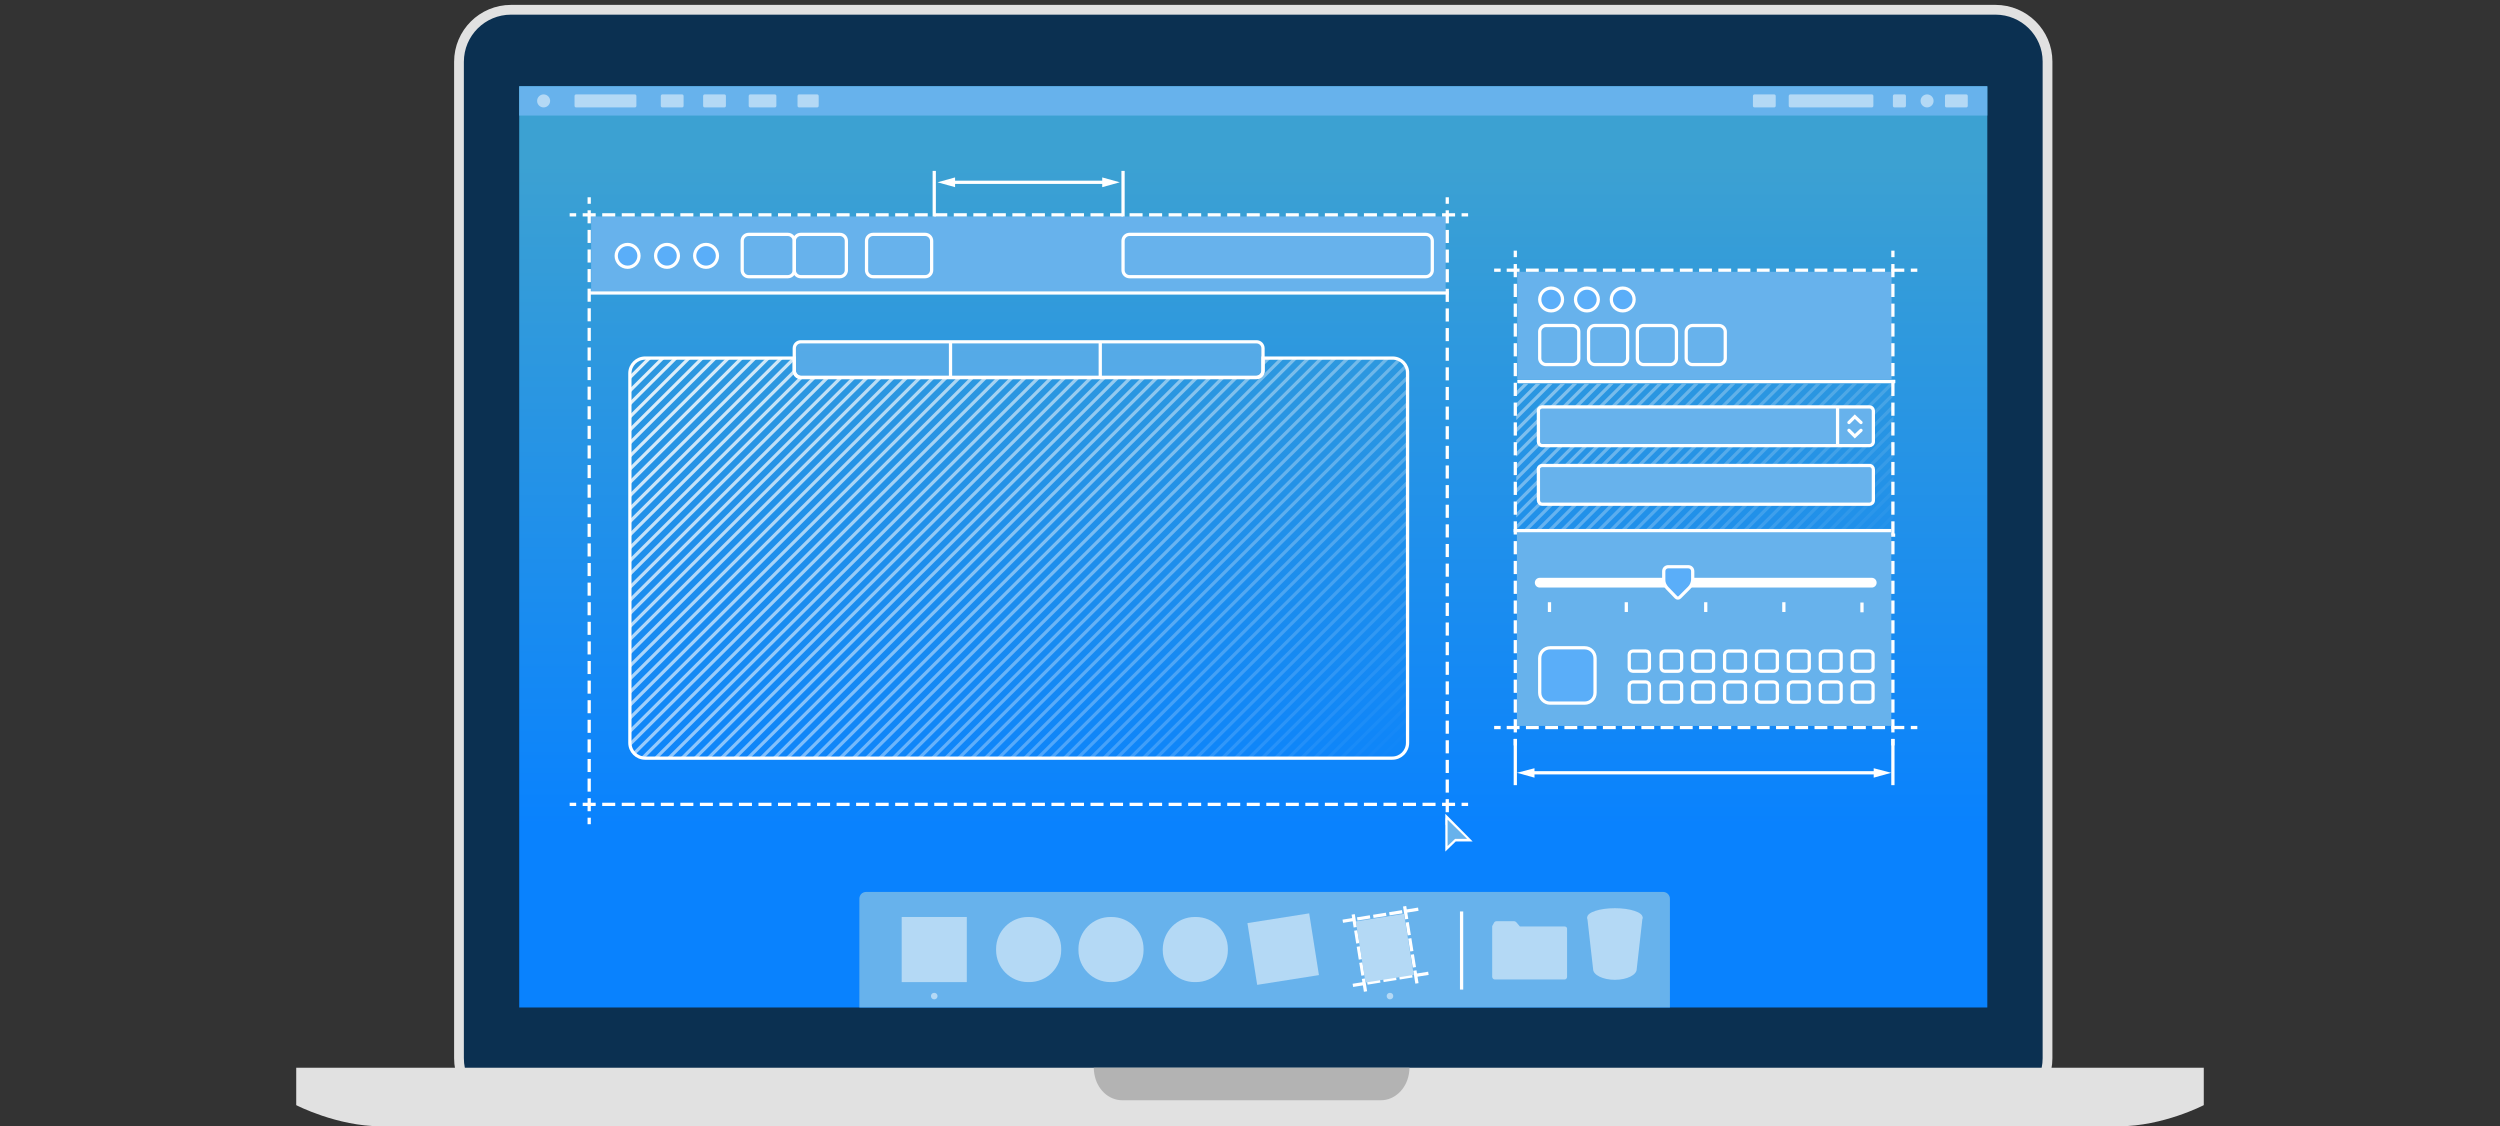 <?xml version="1.0" encoding="utf-8"?>
<!-- Generator: Adobe Illustrator 23.0.4, SVG Export Plug-In . SVG Version: 6.00 Build 0)  -->
<svg version="1.1" id="Layer_1" xmlns="http://www.w3.org/2000/svg" xmlns:xlink="http://www.w3.org/1999/xlink" x="0px" y="0px"
	 viewBox="0 0 768 346" style="enable-background:new 0 0 768 346;" xml:space="preserve">
<rect x="0" y="0" width="768" height="346" fill="#333333" stroke="none"/>
<style type="text/css">
	.st0{fill:#0B3051;stroke:#E1E1E1;stroke-width:3;stroke-miterlimit:10;}
	.st1{fill:#89AED1;stroke:#0B3051;stroke-miterlimit:10;}
	.st2{fill:url(#SVGID_1_);stroke:#0B3051;stroke-miterlimit:10;}
	.st3{fill:#E1E1E1;}
	.st4{fill:#B3B3B3;}
	.st5{fill:none;stroke:#FFFFFF;stroke-miterlimit:10;}
	.st6{fill:none;stroke:#FFFFFF;stroke-miterlimit:10;stroke-dasharray:3.94,1.97;}
	.st7{fill:#B1CAE1;stroke:#FFFFFF;stroke-miterlimit:10;}
	.st8{fill:none;stroke:#FFFFFF;stroke-width:3;stroke-linecap:round;}
	.st9{fill:none;stroke:#FFFFFF;}
	.st10{clip-path:url(#SVGID_3_);}
	.st11{opacity:0.99;fill:none;stroke:#FFFFFF;stroke-miterlimit:10;enable-background:new    ;}
	.st12{opacity:0.98;fill:none;stroke:#FFFFFF;stroke-miterlimit:10;enable-background:new    ;}
	.st13{opacity:0.97;fill:none;stroke:#FFFFFF;stroke-miterlimit:10;enable-background:new    ;}
	.st14{opacity:0.96;fill:none;stroke:#FFFFFF;stroke-miterlimit:10;enable-background:new    ;}
	.st15{opacity:0.95;fill:none;stroke:#FFFFFF;stroke-miterlimit:10;enable-background:new    ;}
	.st16{opacity:0.94;fill:none;stroke:#FFFFFF;stroke-miterlimit:10;enable-background:new    ;}
	.st17{opacity:0.93;fill:none;stroke:#FFFFFF;stroke-miterlimit:10;enable-background:new    ;}
	.st18{opacity:0.92;fill:none;stroke:#FFFFFF;stroke-miterlimit:10;enable-background:new    ;}
	.st19{opacity:0.91;fill:none;stroke:#FFFFFF;stroke-miterlimit:10;enable-background:new    ;}
	.st20{opacity:0.9;fill:none;stroke:#FFFFFF;stroke-miterlimit:10;enable-background:new    ;}
	.st21{opacity:0.89;fill:none;stroke:#FFFFFF;stroke-miterlimit:10;enable-background:new    ;}
	.st22{opacity:0.88;fill:none;stroke:#FFFFFF;stroke-miterlimit:10;enable-background:new    ;}
	.st23{opacity:0.87;fill:none;stroke:#FFFFFF;stroke-miterlimit:10;enable-background:new    ;}
	.st24{opacity:0.86;fill:none;stroke:#FFFFFF;stroke-miterlimit:10;enable-background:new    ;}
	.st25{opacity:0.85;fill:none;stroke:#FFFFFF;stroke-miterlimit:10;enable-background:new    ;}
	.st26{opacity:0.84;fill:none;stroke:#FFFFFF;stroke-miterlimit:10;enable-background:new    ;}
	.st27{opacity:0.83;fill:none;stroke:#FFFFFF;stroke-miterlimit:10;enable-background:new    ;}
	.st28{opacity:0.82;fill:none;stroke:#FFFFFF;stroke-miterlimit:10;enable-background:new    ;}
	.st29{opacity:0.81;fill:none;stroke:#FFFFFF;stroke-miterlimit:10;enable-background:new    ;}
	.st30{opacity:0.8;fill:none;stroke:#FFFFFF;stroke-miterlimit:10;enable-background:new    ;}
	.st31{opacity:0.79;fill:none;stroke:#FFFFFF;stroke-miterlimit:10;enable-background:new    ;}
	.st32{opacity:0.78;fill:none;stroke:#FFFFFF;stroke-miterlimit:10;enable-background:new    ;}
	.st33{opacity:0.77;fill:none;stroke:#FFFFFF;stroke-miterlimit:10;enable-background:new    ;}
	.st34{opacity:0.76;fill:none;stroke:#FFFFFF;stroke-miterlimit:10;enable-background:new    ;}
	.st35{opacity:0.75;fill:none;stroke:#FFFFFF;stroke-miterlimit:10;enable-background:new    ;}
	.st36{opacity:0.74;fill:none;stroke:#FFFFFF;stroke-miterlimit:10;enable-background:new    ;}
	.st37{opacity:0.73;fill:none;stroke:#FFFFFF;stroke-miterlimit:10;enable-background:new    ;}
	.st38{opacity:0.72;fill:none;stroke:#FFFFFF;stroke-miterlimit:10;enable-background:new    ;}
	.st39{opacity:0.71;fill:none;stroke:#FFFFFF;stroke-miterlimit:10;enable-background:new    ;}
	.st40{opacity:0.7;fill:none;stroke:#FFFFFF;stroke-miterlimit:10;enable-background:new    ;}
	.st41{opacity:0.69;fill:none;stroke:#FFFFFF;stroke-miterlimit:10;enable-background:new    ;}
	.st42{opacity:0.68;fill:none;stroke:#FFFFFF;stroke-miterlimit:10;enable-background:new    ;}
	.st43{opacity:0.67;fill:none;stroke:#FFFFFF;stroke-miterlimit:10;enable-background:new    ;}
	.st44{opacity:0.66;fill:none;stroke:#FFFFFF;stroke-miterlimit:10;enable-background:new    ;}
	.st45{opacity:0.65;fill:none;stroke:#FFFFFF;stroke-miterlimit:10;enable-background:new    ;}
	.st46{opacity:0.64;fill:none;stroke:#FFFFFF;stroke-miterlimit:10;enable-background:new    ;}
	.st47{opacity:0.63;fill:none;stroke:#FFFFFF;stroke-miterlimit:10;enable-background:new    ;}
	.st48{opacity:0.62;fill:none;stroke:#FFFFFF;stroke-miterlimit:10;enable-background:new    ;}
	.st49{opacity:0.61;fill:none;stroke:#FFFFFF;stroke-miterlimit:10;enable-background:new    ;}
	.st50{opacity:0.6;fill:none;stroke:#FFFFFF;stroke-miterlimit:10;enable-background:new    ;}
	.st51{opacity:0.59;fill:none;stroke:#FFFFFF;stroke-miterlimit:10;enable-background:new    ;}
	.st52{opacity:0.58;fill:none;stroke:#FFFFFF;stroke-miterlimit:10;enable-background:new    ;}
	.st53{opacity:0.57;fill:none;stroke:#FFFFFF;stroke-miterlimit:10;enable-background:new    ;}
	.st54{opacity:0.56;fill:none;stroke:#FFFFFF;stroke-miterlimit:10;enable-background:new    ;}
	.st55{opacity:0.55;fill:none;stroke:#FFFFFF;stroke-miterlimit:10;enable-background:new    ;}
	.st56{opacity:0.54;fill:none;stroke:#FFFFFF;stroke-miterlimit:10;enable-background:new    ;}
	.st57{opacity:0.53;fill:none;stroke:#FFFFFF;stroke-miterlimit:10;enable-background:new    ;}
	.st58{opacity:0.52;fill:none;stroke:#FFFFFF;stroke-miterlimit:10;enable-background:new    ;}
	.st59{opacity:0.51;fill:none;stroke:#FFFFFF;stroke-miterlimit:10;enable-background:new    ;}
	.st60{opacity:0.5;fill:none;stroke:#FFFFFF;stroke-miterlimit:10;enable-background:new    ;}
	.st61{opacity:0.49;fill:none;stroke:#FFFFFF;stroke-miterlimit:10;enable-background:new    ;}
	.st62{opacity:0.48;fill:none;stroke:#FFFFFF;stroke-miterlimit:10;enable-background:new    ;}
	.st63{opacity:0.47;fill:none;stroke:#FFFFFF;stroke-miterlimit:10;enable-background:new    ;}
	.st64{opacity:0.46;fill:none;stroke:#FFFFFF;stroke-miterlimit:10;enable-background:new    ;}
	.st65{opacity:0.45;fill:none;stroke:#FFFFFF;stroke-miterlimit:10;enable-background:new    ;}
	.st66{opacity:0.44;fill:none;stroke:#FFFFFF;stroke-miterlimit:10;enable-background:new    ;}
	.st67{opacity:0.43;fill:none;stroke:#FFFFFF;stroke-miterlimit:10;enable-background:new    ;}
	.st68{opacity:0.42;fill:none;stroke:#FFFFFF;stroke-miterlimit:10;enable-background:new    ;}
	.st69{opacity:0.41;fill:none;stroke:#FFFFFF;stroke-miterlimit:10;enable-background:new    ;}
	.st70{opacity:0.4;fill:none;stroke:#FFFFFF;stroke-miterlimit:10;enable-background:new    ;}
	.st71{opacity:0.39;fill:none;stroke:#FFFFFF;stroke-miterlimit:10;enable-background:new    ;}
	.st72{opacity:0.38;fill:none;stroke:#FFFFFF;stroke-miterlimit:10;enable-background:new    ;}
	.st73{opacity:0.37;fill:none;stroke:#FFFFFF;stroke-miterlimit:10;enable-background:new    ;}
	.st74{opacity:0.36;fill:none;stroke:#FFFFFF;stroke-miterlimit:10;enable-background:new    ;}
	.st75{opacity:0.35;fill:none;stroke:#FFFFFF;stroke-miterlimit:10;enable-background:new    ;}
	.st76{opacity:0.34;fill:none;stroke:#FFFFFF;stroke-miterlimit:10;enable-background:new    ;}
	.st77{opacity:0.33;fill:none;stroke:#FFFFFF;stroke-miterlimit:10;enable-background:new    ;}
	.st78{opacity:0.32;fill:none;stroke:#FFFFFF;stroke-miterlimit:10;enable-background:new    ;}
	.st79{opacity:0.31;fill:none;stroke:#FFFFFF;stroke-miterlimit:10;enable-background:new    ;}
	.st80{opacity:0.3;fill:none;stroke:#FFFFFF;stroke-miterlimit:10;enable-background:new    ;}
	.st81{opacity:0.29;fill:none;stroke:#FFFFFF;stroke-miterlimit:10;enable-background:new    ;}
	.st82{opacity:0.28;fill:none;stroke:#FFFFFF;stroke-miterlimit:10;enable-background:new    ;}
	.st83{opacity:0.27;fill:none;stroke:#FFFFFF;stroke-miterlimit:10;enable-background:new    ;}
	.st84{opacity:0.26;fill:none;stroke:#FFFFFF;stroke-miterlimit:10;enable-background:new    ;}
	.st85{opacity:0.25;fill:none;stroke:#FFFFFF;stroke-miterlimit:10;enable-background:new    ;}
	.st86{opacity:0.24;fill:none;stroke:#FFFFFF;stroke-miterlimit:10;enable-background:new    ;}
	.st87{opacity:0.23;fill:none;stroke:#FFFFFF;stroke-miterlimit:10;enable-background:new    ;}
	.st88{opacity:0.22;fill:none;stroke:#FFFFFF;stroke-miterlimit:10;enable-background:new    ;}
	.st89{opacity:0.21;fill:none;stroke:#FFFFFF;stroke-miterlimit:10;enable-background:new    ;}
	.st90{opacity:0.2;fill:none;stroke:#FFFFFF;stroke-miterlimit:10;enable-background:new    ;}
	.st91{opacity:0.19;fill:none;stroke:#FFFFFF;stroke-miterlimit:10;enable-background:new    ;}
	.st92{opacity:0.18;fill:none;stroke:#FFFFFF;stroke-miterlimit:10;enable-background:new    ;}
	.st93{opacity:0.17;fill:none;stroke:#FFFFFF;stroke-miterlimit:10;enable-background:new    ;}
	.st94{opacity:0.16;fill:none;stroke:#FFFFFF;stroke-miterlimit:10;enable-background:new    ;}
	.st95{opacity:0.15;fill:none;stroke:#FFFFFF;stroke-miterlimit:10;enable-background:new    ;}
	.st96{opacity:0.14;fill:none;stroke:#FFFFFF;stroke-miterlimit:10;enable-background:new    ;}
	.st97{opacity:0.13;fill:none;stroke:#FFFFFF;stroke-miterlimit:10;enable-background:new    ;}
	.st98{opacity:0.12;fill:none;stroke:#FFFFFF;stroke-miterlimit:10;enable-background:new    ;}
	.st99{opacity:0.11;fill:none;stroke:#FFFFFF;stroke-miterlimit:10;enable-background:new    ;}
	.st100{opacity:0.1;fill:none;stroke:#FFFFFF;stroke-miterlimit:10;enable-background:new    ;}
	.st101{opacity:9.000000e-02;fill:none;stroke:#FFFFFF;stroke-miterlimit:10;enable-background:new    ;}
	.st102{opacity:8.000000e-02;fill:none;stroke:#FFFFFF;stroke-miterlimit:10;enable-background:new    ;}
	.st103{opacity:7.000000e-02;fill:none;stroke:#FFFFFF;stroke-miterlimit:10;enable-background:new    ;}
	.st104{opacity:6.000000e-02;fill:none;stroke:#FFFFFF;stroke-miterlimit:10;enable-background:new    ;}
	.st105{opacity:5.000000e-02;fill:none;stroke:#FFFFFF;stroke-miterlimit:10;enable-background:new    ;}
	.st106{opacity:4.000000e-02;fill:none;stroke:#FFFFFF;stroke-miterlimit:10;enable-background:new    ;}
	.st107{opacity:3.000000e-02;fill:none;stroke:#FFFFFF;stroke-miterlimit:10;enable-background:new    ;}
	.st108{opacity:2.000000e-02;fill:none;stroke:#FFFFFF;stroke-miterlimit:10;enable-background:new    ;}
	.st109{opacity:1.000000e-02;fill:none;stroke:#FFFFFF;stroke-miterlimit:10;enable-background:new    ;}
	.st110{fill:none;stroke:#FFFFFF;stroke-miterlimit:10;stroke-opacity:0;}
	.st111{fill:#67B2EC;}
	.st112{fill:#5AAEF9;stroke:#FFFFFF;stroke-miterlimit:10;}
	.st113{fill:#FFFFFF;}
	.st114{fill:none;stroke:#FFFFFF;stroke-miterlimit:10;stroke-dasharray:4.05,2.03;}
	.st115{fill:#67B2EC;stroke:#FFFFFF;stroke-miterlimit:10;}
	.st116{fill:none;stroke:#FFFFFF;stroke-linecap:round;stroke-miterlimit:10;}
	.st117{opacity:0.7;fill:#67B2EC;enable-background:new    ;}
	.st118{clip-path:url(#SVGID_5_);}
	.st119{fill:none;stroke:#FFFFFF;stroke-miterlimit:10;stroke-dasharray:4.01,2.01;}
	.st120{fill:none;stroke:#FFFFFF;stroke-miterlimit:10;stroke-dasharray:4.02,2.01;}
	.st121{fill:none;stroke:#FFFFFF;stroke-miterlimit:10;stroke-dasharray:4,2;}
	.st122{fill:#B4D9F5;}
	.st123{fill:none;stroke:#FFFFFF;stroke-miterlimit:10;stroke-dasharray:4,1;}
</style>
<title>macOSHIG_Hero_Final</title>
<g id="MBP-clamShell">
	<path class="st0" d="M157,3h456c8.8,0,16,7.1,16,15.9v306.2c0,8.8-7.2,15.9-16,15.9H157c-8.8,0-16-7.1-16-15.9V322v-303
		C141,10.1,148.2,3,157,3"/>
	<polygon class="st1" points="159.4,26.4 159.4,309.4 610.4,309.4 610.4,26.4 	"/>
	
		<linearGradient id="SVGID_1_" gradientUnits="userSpaceOnUse" x1="385" y1="93.93" x2="385" y2="298.16" gradientTransform="matrix(1 0 0 -1 0 348)">
		<stop  offset="0" style="stop-color:#0982FE"/>
		<stop  offset="1" style="stop-color:#3CA1D2"/>
	</linearGradient>
	<polygon class="st2" points="159,26 159,310 611,310 611,26 	"/>
</g>
<g id="MBP-base">
	<path class="st3" d="M650.9,346c13.6,0,26.1-6.5,26.1-6.5V328H91v11.5c0,0,12.5,6.5,26.1,6.5H650.9z"/>
	<path class="st4" d="M433,328c0,0.7-0.1,1.3-0.2,2c-0.8,4.6-4.4,8-8.6,8h-79.4c-4.3,0-7.8-3.4-8.6-8c-0.1-0.7-0.2-1.3-0.2-2"/>
</g>
<g id="spec-2">
	<line class="st5" x1="589" y1="223.5" x2="587" y2="223.5"/>
	<line class="st6" x1="585" y1="223.5" x2="462" y2="223.5"/>
	<line class="st5" x1="461" y1="223.5" x2="459" y2="223.5"/>
	<circle class="st5" cx="476.7" cy="92.1" r="3.6"/>
	<circle class="st5" cx="487.8" cy="92.1" r="3.6"/>
	<circle class="st5" cx="498.9" cy="92.1" r="3.6"/>
	<line class="st5" x1="466.2" y1="117.2" x2="582.2" y2="117.2"/>
	<path class="st7" d="M476.3,201.4h10.5c1.7,0,3.2,1.4,3.2,3.2v10.5c0,1.7-1.4,3.2-3.2,3.2h-10.5c-1.7,0-3.2-1.4-3.2-3.2v-10.5
		C473.1,202.8,474.5,201.4,476.3,201.4z"/>
	<path class="st5" d="M476.4,100.2h8.1c1.3,0,2.3,1,2.3,2.3v8c0,1.3-1,2.3-2.3,2.3h-8.1c-1.3,0-2.3-1-2.3-2.3v-8
		C474.1,101.2,475.2,100.2,476.4,100.2z"/>
	<path class="st5" d="M491.2,100.2h8.1c1.3,0,2.3,1,2.3,2.3v8c0,1.3-1,2.3-2.3,2.3h-8.1c-1.3,0-2.3-1-2.3-2.3v-8
		C488.9,101.2,489.9,100.2,491.2,100.2z"/>
	<path class="st5" d="M506,100.2h8.1c1.3,0,2.3,1,2.3,2.3v8c0,1.3-1,2.3-2.3,2.3H506c-1.3,0-2.3-1-2.3-2.3v-8
		C503.7,101.2,504.7,100.2,506,100.2z"/>
	<path class="st5" d="M520.7,100.2h8.1c1.3,0,2.3,1,2.3,2.3v8c0,1.3-1,2.3-2.3,2.3h-8.1c-1.3,0-2.3-1-2.3-2.3v-8
		C518.4,101.2,519.5,100.2,520.7,100.2z"/>
	<line class="st8" x1="474.8" y1="179.7" x2="576.5" y2="179.7"/>
	<path class="st7" d="M519.3,181.6l-2.9,2.9c-0.3,0.3-0.8,0.3-1.1,0c0,0,0,0,0,0l-2.9-2.9c-0.6-0.7-1-1.5-1-2.4v-2.7
		c0-0.8,0.6-1.4,1.4-1.4h6.1c0.8,0,1.4,0.6,1.4,1.4v2.7C520.3,180,520,180.9,519.3,181.6z"/>
	<line class="st9" x1="478.1" y1="184.8" x2="478.1" y2="187"/>
	<line class="st9" x1="501.6" y1="185" x2="501.6" y2="187.3"/>
	<line class="st9" x1="525.6" y1="185" x2="525.6" y2="187.3"/>
	<line class="st9" x1="549.1" y1="185" x2="549.1" y2="187.3"/>
	<line class="st9" x1="572.6" y1="185" x2="572.6" y2="187.3"/>
	<g>
		<defs>
			<rect id="SVGID_2_" x="465.8" y="117.9" width="115.9" height="47"/>
		</defs>
		<clipPath id="SVGID_3_">
			<use xlink:href="#SVGID_2_"  style="overflow:visible;"/>
		</clipPath>
		<g class="st10">
			<line class="st5" x1="98.4" y1="275" x2="435.5" y2="-62.1"/>
			<line class="st11" x1="101.9" y1="275.3" x2="439" y2="-61.8"/>
			<line class="st12" x1="105.4" y1="275.5" x2="442.5" y2="-61.6"/>
			<line class="st13" x1="108.9" y1="275.8" x2="446" y2="-61.4"/>
			<line class="st14" x1="112.4" y1="276" x2="449.5" y2="-61.1"/>
			<line class="st15" x1="115.9" y1="276.2" x2="453" y2="-60.9"/>
			<line class="st16" x1="119.4" y1="276.5" x2="456.5" y2="-60.7"/>
			<line class="st17" x1="122.9" y1="276.7" x2="460" y2="-60.4"/>
			<line class="st18" x1="126.4" y1="276.9" x2="463.5" y2="-60.2"/>
			<line class="st19" x1="129.9" y1="277.2" x2="467.1" y2="-60"/>
			<line class="st20" x1="133.5" y1="277.4" x2="470.6" y2="-59.7"/>
			<line class="st21" x1="137" y1="277.6" x2="474.1" y2="-59.5"/>
			<line class="st22" x1="140.5" y1="277.9" x2="477.6" y2="-59.2"/>
			<line class="st23" x1="144" y1="278.1" x2="481.1" y2="-59"/>
			<line class="st24" x1="147.5" y1="278.3" x2="484.6" y2="-58.8"/>
			<line class="st25" x1="151" y1="278.6" x2="488.1" y2="-58.5"/>
			<line class="st26" x1="154.5" y1="278.8" x2="491.6" y2="-58.3"/>
			<line class="st27" x1="158" y1="279" x2="495.1" y2="-58.1"/>
			<line class="st28" x1="161.5" y1="279.3" x2="498.6" y2="-57.8"/>
			<line class="st29" x1="165" y1="279.5" x2="502.1" y2="-57.6"/>
			<line class="st30" x1="168.5" y1="279.7" x2="505.6" y2="-57.4"/>
			<line class="st31" x1="172" y1="280" x2="509.1" y2="-57.2"/>
			<line class="st32" x1="175.6" y1="280.2" x2="512.7" y2="-56.9"/>
			<line class="st33" x1="179.1" y1="280.4" x2="516.2" y2="-56.7"/>
			<line class="st34" x1="182.6" y1="280.7" x2="519.7" y2="-56.5"/>
			<line class="st35" x1="186.1" y1="280.9" x2="523.2" y2="-56.2"/>
			<line class="st36" x1="189.6" y1="281.1" x2="526.7" y2="-56"/>
			<line class="st37" x1="193.1" y1="281.4" x2="530.2" y2="-55.8"/>
			<line class="st38" x1="196.6" y1="281.6" x2="533.7" y2="-55.5"/>
			<line class="st39" x1="200.1" y1="281.8" x2="537.2" y2="-55.3"/>
			<line class="st40" x1="203.6" y1="282.1" x2="540.7" y2="-55"/>
			<line class="st41" x1="207.1" y1="282.3" x2="544.2" y2="-54.8"/>
			<line class="st42" x1="210.6" y1="282.5" x2="547.7" y2="-54.6"/>
			<line class="st43" x1="214.1" y1="282.8" x2="551.2" y2="-54.3"/>
			<line class="st44" x1="217.6" y1="283" x2="554.8" y2="-54.1"/>
			<line class="st45" x1="221.1" y1="283.2" x2="558.3" y2="-53.9"/>
			<line class="st46" x1="224.7" y1="283.5" x2="561.8" y2="-53.6"/>
			<line class="st47" x1="228.2" y1="283.7" x2="565.3" y2="-53.4"/>
			<line class="st48" x1="231.7" y1="283.9" x2="568.8" y2="-53.2"/>
			<line class="st49" x1="235.2" y1="284.2" x2="572.3" y2="-52.9"/>
			<line class="st50" x1="238.7" y1="284.4" x2="575.8" y2="-52.7"/>
			<line class="st51" x1="242.2" y1="284.6" x2="579.3" y2="-52.5"/>
			<line class="st52" x1="245.7" y1="284.9" x2="582.8" y2="-52.2"/>
			<line class="st53" x1="249.2" y1="285.1" x2="586.3" y2="-52"/>
			<line class="st54" x1="252.7" y1="285.3" x2="589.8" y2="-51.8"/>
			<line class="st55" x1="256.2" y1="285.6" x2="593.3" y2="-51.5"/>
			<line class="st56" x1="259.7" y1="285.8" x2="596.8" y2="-51.3"/>
			<line class="st57" x1="263.2" y1="286" x2="600.4" y2="-51.1"/>
			<line class="st58" x1="266.8" y1="286.3" x2="603.9" y2="-50.8"/>
			<line class="st59" x1="270.3" y1="286.5" x2="607.4" y2="-50.6"/>
			<line class="st60" x1="273.8" y1="286.7" x2="610.9" y2="-50.4"/>
			<line class="st60" x1="277.3" y1="287" x2="614.4" y2="-50.1"/>
			<line class="st61" x1="280.8" y1="287.2" x2="617.9" y2="-49.9"/>
			<line class="st62" x1="284.3" y1="287.4" x2="621.4" y2="-49.7"/>
			<line class="st63" x1="287.8" y1="287.7" x2="624.9" y2="-49.4"/>
			<line class="st64" x1="291.3" y1="287.9" x2="628.4" y2="-49.2"/>
			<line class="st65" x1="294.8" y1="288.1" x2="631.9" y2="-49"/>
			<line class="st66" x1="298.3" y1="288.4" x2="635.4" y2="-48.7"/>
			<line class="st67" x1="301.8" y1="288.6" x2="638.9" y2="-48.5"/>
			<line class="st68" x1="305.3" y1="288.8" x2="642.5" y2="-48.3"/>
			<line class="st69" x1="308.9" y1="289.1" x2="646" y2="-48"/>
			<line class="st70" x1="312.4" y1="289.3" x2="649.5" y2="-47.8"/>
			<line class="st71" x1="315.9" y1="289.5" x2="653" y2="-47.6"/>
			<line class="st72" x1="319.4" y1="289.8" x2="656.5" y2="-47.3"/>
			<line class="st73" x1="322.9" y1="290" x2="660" y2="-47.1"/>
			<line class="st74" x1="326.4" y1="290.2" x2="663.5" y2="-46.9"/>
			<line class="st75" x1="329.9" y1="290.5" x2="667" y2="-46.6"/>
			<line class="st76" x1="333.4" y1="290.7" x2="670.5" y2="-46.4"/>
			<line class="st77" x1="336.9" y1="290.9" x2="674" y2="-46.2"/>
			<line class="st78" x1="340.4" y1="291.2" x2="677.5" y2="-45.9"/>
			<line class="st79" x1="343.9" y1="291.4" x2="681" y2="-45.7"/>
			<line class="st80" x1="347.4" y1="291.6" x2="684.5" y2="-45.5"/>
			<line class="st81" x1="350.9" y1="291.9" x2="688" y2="-45.2"/>
			<line class="st82" x1="354.5" y1="292.1" x2="691.6" y2="-45"/>
			<line class="st83" x1="358" y1="292.3" x2="695.1" y2="-44.8"/>
			<line class="st84" x1="361.5" y1="292.6" x2="698.6" y2="-44.5"/>
			<line class="st85" x1="365" y1="292.8" x2="702.1" y2="-44.3"/>
			<line class="st86" x1="368.5" y1="293" x2="705.6" y2="-44.1"/>
			<line class="st87" x1="372" y1="293.3" x2="709.1" y2="-43.8"/>
			<line class="st88" x1="375.5" y1="293.5" x2="712.6" y2="-43.6"/>
			<line class="st89" x1="379" y1="293.8" x2="716.1" y2="-43.4"/>
			<line class="st90" x1="382.5" y1="294" x2="719.6" y2="-43.1"/>
			<line class="st91" x1="386" y1="294.2" x2="723.1" y2="-42.9"/>
			<line class="st92" x1="389.5" y1="294.5" x2="726.6" y2="-42.7"/>
			<line class="st93" x1="393" y1="294.7" x2="730.1" y2="-42.4"/>
			<line class="st94" x1="396.5" y1="294.9" x2="733.7" y2="-42.2"/>
			<line class="st95" x1="400" y1="295.1" x2="737.2" y2="-42"/>
			<line class="st96" x1="403.6" y1="295.4" x2="740.7" y2="-41.7"/>
			<line class="st97" x1="407.1" y1="295.6" x2="744.2" y2="-41.5"/>
			<line class="st98" x1="410.6" y1="295.9" x2="747.7" y2="-41.3"/>
			<line class="st99" x1="414.1" y1="296.1" x2="751.2" y2="-41"/>
			<line class="st100" x1="417.6" y1="296.3" x2="754.7" y2="-40.8"/>
			<line class="st101" x1="421.1" y1="296.5" x2="758.2" y2="-40.6"/>
			<line class="st102" x1="424.6" y1="296.8" x2="761.7" y2="-40.3"/>
			<line class="st103" x1="428.1" y1="297" x2="765.2" y2="-40.1"/>
			<line class="st104" x1="431.6" y1="297.2" x2="768.7" y2="-39.9"/>
			<line class="st105" x1="435.1" y1="297.5" x2="772.2" y2="-39.6"/>
			<line class="st106" x1="438.6" y1="297.7" x2="775.7" y2="-39.4"/>
			<line class="st107" x1="442.1" y1="298" x2="779.2" y2="-39.2"/>
			<line class="st108" x1="445.6" y1="298.2" x2="782.8" y2="-38.9"/>
			<line class="st109" x1="449.2" y1="298.4" x2="786.3" y2="-38.7"/>
			<line class="st110" x1="452.7" y1="298.6" x2="789.8" y2="-38.5"/>
		</g>
	</g>
	<line class="st5" x1="466.2" y1="164.4" x2="582.2" y2="164.4"/>
	<path class="st5" d="M503.2,201.8h4c0.6,0,1.1,0.5,1.1,1.1v4c0,0.6-0.5,1.1-1.1,1.1h-4c-0.6,0-1.1-0.5-1.1-1.1v-4
		C502.1,202.3,502.6,201.8,503.2,201.8z"/>
	<path class="st5" d="M513,201.8h4c0.6,0,1.2,0.5,1.2,1.1v4c0,0.6-0.5,1.1-1.2,1.1h-4c-0.6,0-1.2-0.5-1.2-1.1v-4
		C511.9,202.3,512.4,201.8,513,201.8z"/>
	<path class="st5" d="M522.8,201.8h4c0.6,0,1.2,0.5,1.2,1.1v4c0,0.6-0.5,1.1-1.2,1.1h-4c-0.6,0-1.2-0.5-1.2-1.1v-4
		C521.7,202.3,522.2,201.8,522.8,201.8z"/>
	<path class="st5" d="M532.6,201.8h4c0.6,0,1.2,0.5,1.2,1.1v4c0,0.6-0.5,1.1-1.2,1.1h-4c-0.6,0-1.2-0.5-1.2-1.1v-4
		C531.5,202.3,532,201.8,532.6,201.8z"/>
	<path class="st5" d="M542.4,201.8h4c0.6,0,1.2,0.5,1.2,1.1v4c0,0.6-0.5,1.1-1.2,1.1h-4c-0.6,0-1.2-0.5-1.2-1.1v-4
		C541.3,202.3,541.8,201.8,542.4,201.8z"/>
	<path class="st5" d="M552.2,201.8h4c0.6,0,1.2,0.5,1.2,1.1v4c0,0.6-0.5,1.1-1.2,1.1h-4c-0.6,0-1.2-0.5-1.2-1.1v-4
		C551,202.3,551.6,201.8,552.2,201.8z"/>
	<path class="st5" d="M562,201.8h4c0.6,0,1.2,0.5,1.2,1.1v4c0,0.6-0.5,1.1-1.2,1.1h-4c-0.6,0-1.2-0.5-1.2-1.1v-4
		C560.8,202.3,561.4,201.8,562,201.8z"/>
	<path class="st5" d="M571.8,201.8h4c0.6,0,1.2,0.5,1.2,1.1v4c0,0.6-0.5,1.1-1.2,1.1h-4c-0.6,0-1.2-0.5-1.2-1.1v-4
		C570.6,202.3,571.2,201.8,571.8,201.8z"/>
	<path class="st5" d="M503.2,211.3h4c0.6,0,1.1,0.5,1.1,1.1v4c0,0.6-0.5,1.1-1.1,1.1h-4c-0.6,0-1.1-0.5-1.1-1.1v-4
		C502.1,211.8,502.6,211.3,503.2,211.3z"/>
	<path class="st5" d="M513,211.3h4c0.6,0,1.2,0.5,1.2,1.1v4c0,0.6-0.5,1.1-1.2,1.1h-4c-0.6,0-1.2-0.5-1.2-1.1v-4
		C511.9,211.8,512.4,211.3,513,211.3z"/>
	<path class="st5" d="M522.8,211.3h4c0.6,0,1.2,0.5,1.2,1.1v4c0,0.6-0.5,1.1-1.2,1.1h-4c-0.6,0-1.2-0.5-1.2-1.1v-4
		C521.7,211.8,522.2,211.3,522.8,211.3z"/>
	<path class="st5" d="M532.6,211.3h4c0.6,0,1.2,0.5,1.2,1.1v4c0,0.6-0.5,1.1-1.2,1.1h-4c-0.6,0-1.2-0.5-1.2-1.1v-4
		C531.5,211.8,532,211.3,532.6,211.3z"/>
	<path class="st5" d="M542.4,211.3h4c0.6,0,1.2,0.5,1.2,1.1v4c0,0.6-0.5,1.1-1.2,1.1h-4c-0.6,0-1.2-0.5-1.2-1.1v-4
		C541.3,211.8,541.8,211.3,542.4,211.3z"/>
	<path class="st5" d="M552.2,211.3h4c0.6,0,1.2,0.5,1.2,1.1v4c0,0.6-0.5,1.1-1.2,1.1h-4c-0.6,0-1.2-0.5-1.2-1.1v-4
		C551,211.8,551.6,211.3,552.2,211.3z"/>
	<path class="st5" d="M562,211.3h4c0.6,0,1.2,0.5,1.2,1.1v4c0,0.6-0.5,1.1-1.2,1.1h-4c-0.6,0-1.2-0.5-1.2-1.1v-4
		C560.8,211.8,561.4,211.3,562,211.3z"/>
	<path class="st5" d="M571.8,211.3h4c0.6,0,1.2,0.5,1.2,1.1v4c0,0.6-0.5,1.1-1.2,1.1h-4c-0.6,0-1.2-0.5-1.2-1.1v-4
		C570.6,211.8,571.2,211.3,571.8,211.3z"/>
	<rect x="466.1" y="83.5" class="st111" width="115" height="33"/>
	<rect x="466" y="163" class="st111" width="115" height="60"/>
	<circle class="st112" cx="476.5" cy="92" r="3.5"/>
	<circle class="st112" cx="487.5" cy="92" r="3.5"/>
	<circle class="st112" cx="498.5" cy="92" r="3.5"/>
	<line class="st5" x1="466.2" y1="117.2" x2="582.2" y2="117.2"/>
	<path class="st112" d="M476.2,199h10.6c1.8,0,3.2,1.4,3.2,3.2v10.6c0,1.8-1.4,3.2-3.2,3.2h-10.6c-1.8,0-3.2-1.4-3.2-3.2v-10.6
		C473,200.4,474.4,199,476.2,199z"/>
	<path class="st5" d="M474.9,100h8.2c1,0,1.9,0.9,1.9,1.9v8.2c0,1-0.9,1.9-1.9,1.9h-8.2c-1,0-1.9-0.9-1.9-1.9v-8.2
		C473,100.9,473.9,100,474.9,100z"/>
	<path class="st5" d="M489.9,100h8.2c1,0,1.9,0.9,1.9,1.9v8.2c0,1-0.9,1.9-1.9,1.9h-8.2c-1,0-1.9-0.9-1.9-1.9v-8.2
		C488,100.9,488.9,100,489.9,100z"/>
	<path class="st5" d="M504.9,100h8.2c1,0,1.9,0.9,1.9,1.9v8.2c0,1-0.9,1.9-1.9,1.9h-8.2c-1,0-1.9-0.9-1.9-1.9v-8.2
		C503,100.9,503.9,100,504.9,100z"/>
	<path class="st5" d="M519.9,100h8.2c1,0,1.9,0.9,1.9,1.9v8.2c0,1-0.9,1.9-1.9,1.9h-8.2c-1,0-1.9-0.9-1.9-1.9v-8.2
		C518,100.9,518.9,100,519.9,100z"/>
	<line class="st8" x1="473" y1="179" x2="575" y2="179"/>
	<path class="st112" d="M518.9,180.6l-2.9,2.9c-0.3,0.3-0.8,0.3-1.1,0c0,0,0,0,0,0l-2.8-2.9c-0.6-0.7-1-1.5-1-2.4v-2.7
		c0-0.8,0.6-1.4,1.4-1.4h6.1c0.8,0,1.4,0.6,1.4,1.4v2.7C519.9,179.1,519.6,179.9,518.9,180.6z"/>
	<line class="st9" x1="476" y1="185" x2="476" y2="188"/>
	<line class="st9" x1="499.6" y1="185" x2="499.6" y2="188"/>
	<line class="st9" x1="524" y1="185" x2="524" y2="188"/>
	<line class="st9" x1="548" y1="185" x2="548" y2="188"/>
	<line class="st9" x1="572" y1="185.1" x2="572" y2="188.1"/>
	<line class="st5" x1="465" y1="163" x2="581" y2="163"/>
	<path class="st5" d="M501.6,200h4c0.6,0,1.1,0.5,1.1,1.1v4c0,0.6-0.5,1.1-1.1,1.1h-4c-0.6,0-1.1-0.5-1.1-1.1v-4
		C500.5,200.5,501,200,501.6,200z"/>
	<path class="st5" d="M511.4,200h4c0.6,0,1.2,0.5,1.2,1.1v4c0,0.6-0.5,1.1-1.2,1.1h-4c-0.6,0-1.1-0.5-1.1-1.1v-4
		C510.3,200.5,510.8,200,511.4,200z"/>
	<path class="st5" d="M521.2,200h4c0.6,0,1.2,0.5,1.2,1.1v4c0,0.6-0.5,1.1-1.2,1.1h-4c-0.6,0-1.2-0.5-1.2-1.1v-4
		C520.1,200.5,520.6,200,521.2,200z"/>
	<path class="st5" d="M531,200h4c0.6,0,1.2,0.5,1.2,1.1v4c0,0.6-0.5,1.1-1.2,1.1h-4c-0.6,0-1.2-0.5-1.2-1.1v-4
		C529.9,200.5,530.4,200,531,200z"/>
	<path class="st5" d="M540.8,200h4c0.6,0,1.2,0.5,1.2,1.1v4c0,0.6-0.5,1.1-1.2,1.1h-4c-0.6,0-1.2-0.5-1.2-1.1v-4
		C539.7,200.5,540.2,200,540.8,200z"/>
	<path class="st5" d="M550.6,200h4c0.6,0,1.2,0.5,1.2,1.1v4c0,0.6-0.5,1.1-1.2,1.1h-4c-0.6,0-1.2-0.5-1.2-1.1v-4
		C549.5,200.5,550,200,550.6,200z"/>
	<path class="st5" d="M560.4,200h4c0.6,0,1.2,0.5,1.2,1.1v4c0,0.6-0.5,1.1-1.2,1.1h-4c-0.6,0-1.2-0.5-1.2-1.1v-4
		C559.2,200.5,559.8,200,560.4,200z"/>
	<path class="st5" d="M570.2,200h4c0.6,0,1.2,0.5,1.2,1.1v4c0,0.6-0.5,1.1-1.2,1.1h-4c-0.6,0-1.2-0.5-1.2-1.1v-4
		C569,200.5,569.6,200,570.2,200z"/>
	<path class="st5" d="M501.6,209.5h4c0.6,0,1.1,0.5,1.1,1.1v4c0,0.6-0.5,1.1-1.1,1.1h-4c-0.6,0-1.1-0.5-1.1-1.1v-4
		C500.5,210,501,209.5,501.6,209.5z"/>
	<path class="st5" d="M511.4,209.5h4c0.6,0,1.2,0.5,1.2,1.1v4c0,0.6-0.5,1.1-1.2,1.1h-4c-0.6,0-1.1-0.5-1.1-1.1v-4
		C510.3,210,510.8,209.5,511.4,209.5z"/>
	<path class="st5" d="M521.2,209.5h4c0.6,0,1.2,0.5,1.2,1.1v4c0,0.6-0.5,1.1-1.2,1.1h-4c-0.6,0-1.2-0.5-1.2-1.1v-4
		C520.1,210,520.6,209.5,521.2,209.5z"/>
	<path class="st5" d="M531,209.5h4c0.6,0,1.2,0.5,1.2,1.1v4c0,0.6-0.5,1.1-1.2,1.1h-4c-0.6,0-1.2-0.5-1.2-1.1v-4
		C529.9,210,530.4,209.5,531,209.5z"/>
	<path class="st5" d="M540.8,209.5h4c0.6,0,1.2,0.5,1.2,1.1v4c0,0.6-0.5,1.1-1.2,1.1h-4c-0.6,0-1.2-0.5-1.2-1.1v-4
		C539.7,210,540.2,209.5,540.8,209.5z"/>
	<path class="st5" d="M550.6,209.5h4c0.6,0,1.2,0.5,1.2,1.1v4c0,0.6-0.5,1.1-1.2,1.1h-4c-0.6,0-1.2-0.5-1.2-1.1v-4
		C549.5,210,550,209.5,550.6,209.5z"/>
	<path class="st5" d="M560.4,209.5h4c0.6,0,1.2,0.5,1.2,1.1v4c0,0.6-0.5,1.1-1.2,1.1h-4c-0.6,0-1.2-0.5-1.2-1.1v-4
		C559.2,210,559.8,209.5,560.4,209.5z"/>
	<path class="st5" d="M570.2,209.5h4c0.6,0,1.2,0.5,1.2,1.1v4c0,0.6-0.5,1.1-1.2,1.1h-4c-0.6,0-1.2-0.5-1.2-1.1v-4
		C569,210,569.6,209.5,570.2,209.5z"/>
	<line class="st5" x1="465.5" y1="227" x2="465.5" y2="241.2"/>
	<line class="st5" x1="581.5" y1="241.2" x2="581.5" y2="227"/>
	<line class="st5" x1="470.4" y1="237.4" x2="576.6" y2="237.4"/>
	<polygon class="st113" points="471.4,238.9 466,237.4 471.4,236 	"/>
	<polygon class="st113" points="575.6,238.9 581,237.4 575.6,236 	"/>
	<line class="st5" x1="465.5" y1="229" x2="465.5" y2="227"/>
	<line class="st114" x1="465.5" y1="225" x2="465.5" y2="80"/>
	<line class="st5" x1="465.5" y1="79" x2="465.5" y2="77"/>
	<line class="st5" x1="581.5" y1="229" x2="581.5" y2="227"/>
	<line class="st114" x1="581.5" y1="225" x2="581.5" y2="80"/>
	<line class="st5" x1="581.5" y1="79" x2="581.5" y2="77"/>
	<line class="st5" x1="589" y1="83" x2="587" y2="83"/>
	<line class="st6" x1="585" y1="83" x2="462" y2="83"/>
	<line class="st5" x1="461" y1="83" x2="459" y2="83"/>
	<path class="st115" d="M473.8,125h100.5c0.7,0,1.2,0.6,1.2,1.2v9.5c0,0.7-0.6,1.2-1.2,1.2H473.8c-0.7,0-1.2-0.6-1.2-1.2v-9.5
		C472.5,125.6,473.1,125,473.8,125z"/>
	<line class="st5" x1="564.5" y1="136.9" x2="564.5" y2="125"/>
	<polyline class="st116" points="568,129.8 569.8,128 571.7,129.8 	"/>
	<polyline class="st116" points="571.7,132.2 569.8,134 568,132.2 	"/>
	<path class="st115" d="M473.8,143h100.5c0.7,0,1.2,0.6,1.2,1.2v9.5c0,0.7-0.6,1.2-1.2,1.2H473.8c-0.7,0-1.2-0.6-1.2-1.2v-9.5
		C472.5,143.6,473.1,143,473.8,143z"/>
</g>
<g id="spec-1">
	<rect x="181.6" y="66.5" class="st111" width="262.5" height="23"/>
	<line class="st5" x1="181" y1="90" x2="445" y2="90"/>
	<path class="st5" d="M347,72h91c1.1,0,2,0.9,2,2v9c0,1.1-0.9,2-2,2h-91c-1.1,0-2-0.9-2-2v-9C345,72.9,345.9,72,347,72z"/>
	<path class="st5" d="M268.2,72h16c1.1,0,2,0.9,2,2v9c0,1.1-0.9,2-2,2h-16c-1.1,0-2-0.9-2-2v-9C266.2,72.9,267.1,72,268.2,72z"/>
	<path class="st5" d="M230,72h12c1.1,0,2,0.9,2,2v9c0,1.1-0.9,2-2,2h-12c-1.1,0-2-0.9-2-2v-9C228,72.9,228.9,72,230,72z"/>
	<path class="st5" d="M246,72h12c1.1,0,2,0.9,2,2v9c0,1.1-0.9,2-2,2h-12c-1.1,0-2-0.9-2-2v-9C244,72.9,244.9,72,246,72z"/>
	<circle class="st112" cx="204.9" cy="78.6" r="3.5"/>
	<circle class="st112" cx="192.8" cy="78.6" r="3.5"/>
	<circle class="st112" cx="216.9" cy="78.6" r="3.5"/>
	<path class="st117" d="M246,105h140c1.1,0,2,0.9,2,2v7c0,1.1-0.9,2-2,2H246c-1.1,0-2-0.9-2-2v-7C244,105.9,244.9,105,246,105z"/>
	<path class="st5" d="M246,105h140c1.1,0,2,0.9,2,2v7c0,1.1-0.9,2-2,2H246c-1.1,0-2-0.9-2-2v-7C244,105.9,244.9,105,246,105z"/>
	<g>
		<defs>
			<path id="SVGID_4_" d="M427.8,110H388v3.8c0,1.1-0.9,2.1-2.1,2.1H246.1c-1.1,0-2.1-0.9-2.1-2.1V110h-45.8c-2.6,0-4.7,2.1-4.7,4.7
				v113.5c0,2.6,2.1,4.7,4.7,4.7h229.5c2.6,0,4.7-2.1,4.7-4.7V114.7C432.5,112.1,430.4,110,427.8,110z"/>
		</defs>
		<clipPath id="SVGID_5_">
			<use xlink:href="#SVGID_4_"  style="overflow:visible;"/>
		</clipPath>
		<g class="st118">
			<line class="st5" x1="-16" y1="267.9" x2="322.4" y2="-68.6"/>
			<line class="st11" x1="-12.1" y1="268.1" x2="326.2" y2="-68.4"/>
			<line class="st12" x1="-8.3" y1="268.4" x2="330.1" y2="-68.2"/>
			<line class="st13" x1="-4.5" y1="268.6" x2="333.9" y2="-67.9"/>
			<line class="st14" x1="-0.7" y1="268.8" x2="337.7" y2="-67.7"/>
			<line class="st15" x1="3.1" y1="269.1" x2="341.5" y2="-67.4"/>
			<line class="st16" x1="6.9" y1="269.3" x2="345.3" y2="-67.2"/>
			<line class="st17" x1="10.7" y1="269.5" x2="349.1" y2="-67"/>
			<line class="st18" x1="14.6" y1="269.8" x2="353" y2="-66.8"/>
			<line class="st19" x1="18.4" y1="270" x2="356.8" y2="-66.5"/>
			<line class="st20" x1="22.2" y1="270.2" x2="360.6" y2="-66.3"/>
			<line class="st21" x1="26" y1="270.5" x2="364.4" y2="-66.1"/>
			<line class="st22" x1="29.8" y1="270.7" x2="368.2" y2="-65.8"/>
			<line class="st23" x1="33.6" y1="270.9" x2="372" y2="-65.6"/>
			<line class="st24" x1="37.4" y1="271.2" x2="375.8" y2="-65.3"/>
			<line class="st25" x1="41.3" y1="271.4" x2="379.7" y2="-65.1"/>
			<line class="st26" x1="45.1" y1="271.6" x2="383.5" y2="-64.9"/>
			<line class="st27" x1="48.9" y1="271.9" x2="387.3" y2="-64.7"/>
			<line class="st28" x1="52.7" y1="272.1" x2="391.1" y2="-64.4"/>
			<line class="st29" x1="56.5" y1="272.3" x2="394.9" y2="-64.2"/>
			<line class="st30" x1="60.3" y1="272.6" x2="398.7" y2="-64"/>
			<line class="st31" x1="64.1" y1="272.8" x2="402.5" y2="-63.7"/>
			<line class="st32" x1="68" y1="273" x2="406.4" y2="-63.5"/>
			<line class="st33" x1="71.8" y1="273.3" x2="410.2" y2="-63.2"/>
			<line class="st34" x1="75.6" y1="273.5" x2="414" y2="-63"/>
			<line class="st35" x1="79.4" y1="273.7" x2="417.8" y2="-62.8"/>
			<line class="st36" x1="83.2" y1="274" x2="421.6" y2="-62.5"/>
			<line class="st37" x1="87" y1="274.2" x2="425.4" y2="-62.3"/>
			<line class="st38" x1="90.8" y1="274.4" x2="429.2" y2="-62.1"/>
			<line class="st39" x1="94.7" y1="274.6" x2="433.1" y2="-61.9"/>
			<line class="st40" x1="98.5" y1="274.9" x2="436.9" y2="-61.6"/>
			<line class="st41" x1="102.3" y1="275.1" x2="440.7" y2="-61.4"/>
			<line class="st42" x1="106.1" y1="275.4" x2="444.5" y2="-61.2"/>
			<line class="st43" x1="109.9" y1="275.6" x2="448.3" y2="-60.9"/>
			<line class="st44" x1="113.7" y1="275.8" x2="452.1" y2="-60.7"/>
			<line class="st45" x1="117.6" y1="276" x2="456" y2="-60.5"/>
			<line class="st46" x1="121.4" y1="276.3" x2="459.8" y2="-60.2"/>
			<line class="st47" x1="125.2" y1="276.5" x2="463.6" y2="-60"/>
			<line class="st48" x1="129" y1="276.8" x2="467.4" y2="-59.8"/>
			<line class="st49" x1="132.8" y1="277" x2="471.2" y2="-59.5"/>
			<line class="st50" x1="136.6" y1="277.2" x2="475" y2="-59.3"/>
			<line class="st51" x1="140.4" y1="277.5" x2="478.8" y2="-59.1"/>
			<line class="st52" x1="144.2" y1="277.7" x2="482.6" y2="-58.8"/>
			<line class="st53" x1="148.1" y1="277.9" x2="486.5" y2="-58.6"/>
			<line class="st54" x1="151.9" y1="278.1" x2="490.3" y2="-58.4"/>
			<line class="st55" x1="155.7" y1="278.4" x2="494.1" y2="-58.1"/>
			<line class="st56" x1="159.5" y1="278.6" x2="497.9" y2="-57.9"/>
			<line class="st57" x1="163.3" y1="278.9" x2="501.7" y2="-57.7"/>
			<line class="st58" x1="167.1" y1="279.1" x2="505.5" y2="-57.4"/>
			<line class="st59" x1="170.9" y1="279.3" x2="509.4" y2="-57.2"/>
			<line class="st60" x1="174.8" y1="279.5" x2="513.2" y2="-57"/>
			<line class="st60" x1="178.6" y1="279.8" x2="517" y2="-56.7"/>
			<line class="st61" x1="182.4" y1="280" x2="520.8" y2="-56.5"/>
			<line class="st62" x1="186.2" y1="280.2" x2="524.6" y2="-56.3"/>
			<line class="st63" x1="190" y1="280.5" x2="528.4" y2="-56"/>
			<line class="st64" x1="193.8" y1="280.7" x2="532.2" y2="-55.8"/>
			<line class="st65" x1="197.7" y1="281" x2="536.1" y2="-55.6"/>
			<line class="st66" x1="201.5" y1="281.2" x2="539.9" y2="-55.3"/>
			<line class="st67" x1="205.3" y1="281.4" x2="543.7" y2="-55.1"/>
			<line class="st68" x1="209.1" y1="281.6" x2="547.5" y2="-54.9"/>
			<line class="st69" x1="212.9" y1="281.9" x2="551.3" y2="-54.6"/>
			<line class="st70" x1="216.7" y1="282.1" x2="555.1" y2="-54.4"/>
			<line class="st71" x1="220.5" y1="282.4" x2="559" y2="-54.2"/>
			<line class="st72" x1="224.4" y1="282.6" x2="562.8" y2="-53.9"/>
			<line class="st73" x1="228.2" y1="282.8" x2="566.6" y2="-53.7"/>
			<line class="st74" x1="232" y1="283" x2="570.4" y2="-53.5"/>
			<line class="st75" x1="235.8" y1="283.3" x2="574.2" y2="-53.2"/>
			<line class="st76" x1="239.6" y1="283.5" x2="578" y2="-53"/>
			<line class="st77" x1="243.4" y1="283.8" x2="581.8" y2="-52.8"/>
			<line class="st78" x1="247.2" y1="284" x2="585.7" y2="-52.5"/>
			<line class="st79" x1="251.1" y1="284.2" x2="589.5" y2="-52.3"/>
			<line class="st80" x1="254.9" y1="284.5" x2="593.3" y2="-52.1"/>
			<line class="st81" x1="258.7" y1="284.7" x2="597.1" y2="-51.8"/>
			<line class="st82" x1="262.5" y1="284.9" x2="600.9" y2="-51.6"/>
			<line class="st83" x1="266.3" y1="285.1" x2="604.7" y2="-51.4"/>
			<line class="st84" x1="270.1" y1="285.4" x2="608.5" y2="-51.1"/>
			<line class="st85" x1="274" y1="285.6" x2="612.3" y2="-50.9"/>
			<line class="st86" x1="277.8" y1="285.9" x2="616.2" y2="-50.7"/>
			<line class="st87" x1="281.6" y1="286.1" x2="620" y2="-50.4"/>
			<line class="st88" x1="285.4" y1="286.3" x2="623.8" y2="-50.2"/>
			<line class="st89" x1="289.2" y1="286.5" x2="627.6" y2="-50"/>
			<line class="st90" x1="293" y1="286.8" x2="631.4" y2="-49.7"/>
			<line class="st91" x1="296.8" y1="287" x2="635.2" y2="-49.5"/>
			<line class="st92" x1="300.6" y1="287.2" x2="639" y2="-49.3"/>
			<line class="st93" x1="304.5" y1="287.5" x2="642.9" y2="-49"/>
			<line class="st94" x1="308.3" y1="287.7" x2="646.7" y2="-48.8"/>
			<line class="st95" x1="312.1" y1="288" x2="650.5" y2="-48.6"/>
			<line class="st96" x1="315.9" y1="288.2" x2="654.3" y2="-48.3"/>
			<line class="st97" x1="319.7" y1="288.4" x2="658.1" y2="-48.1"/>
			<line class="st98" x1="323.5" y1="288.6" x2="661.9" y2="-47.9"/>
			<line class="st99" x1="327.4" y1="288.9" x2="665.8" y2="-47.6"/>
			<line class="st100" x1="331.2" y1="289.1" x2="669.6" y2="-47.4"/>
			<line class="st101" x1="335" y1="289.4" x2="673.4" y2="-47.2"/>
			<line class="st102" x1="338.8" y1="289.6" x2="677.2" y2="-46.9"/>
			<line class="st103" x1="342.6" y1="289.8" x2="681" y2="-46.7"/>
			<line class="st104" x1="346.4" y1="290" x2="684.8" y2="-46.5"/>
			<line class="st105" x1="350.2" y1="290.3" x2="688.6" y2="-46.2"/>
			<line class="st106" x1="354.1" y1="290.5" x2="692.5" y2="-46"/>
			<line class="st107" x1="357.9" y1="290.8" x2="696.3" y2="-45.8"/>
			<line class="st108" x1="361.7" y1="291" x2="700.1" y2="-45.5"/>
			<line class="st109" x1="365.5" y1="291.2" x2="703.9" y2="-45.3"/>
			<line class="st110" x1="369.3" y1="291.5" x2="707.7" y2="-45.1"/>
		</g>
	</g>
	<path class="st5" d="M427.8,110H388v3.8c0,1.1-0.9,2.1-2.1,2.1H246.1c-1.1,0-2.1-0.9-2.1-2.1V110h-45.8c-2.6,0-4.7,2.1-4.7,4.7
		v113.5c0,2.6,2.1,4.7,4.7,4.7h229.5c2.6,0,4.7-2.1,4.7-4.7V114.7C432.5,112.1,430.4,110,427.8,110z"/>
	<line class="st5" x1="292" y1="105" x2="292" y2="116"/>
	<line class="st5" x1="338" y1="105" x2="338" y2="116"/>
	<line class="st5" x1="181" y1="60.6" x2="181" y2="62.6"/>
	<line class="st119" x1="181" y1="64.6" x2="181" y2="250.2"/>
	<line class="st5" x1="181" y1="251.2" x2="181" y2="253.2"/>
	<line class="st5" x1="444.6" y1="60.6" x2="444.6" y2="62.6"/>
	<line class="st120" x1="444.6" y1="64.6" x2="444.6" y2="250.4"/>
	<line class="st5" x1="444.6" y1="251.4" x2="444.6" y2="253.4"/>
	<line class="st5" x1="451" y1="66" x2="449" y2="66"/>
	<line class="st121" x1="447" y1="66" x2="178" y2="66"/>
	<line class="st5" x1="177" y1="66" x2="175" y2="66"/>
	<line class="st5" x1="451" y1="247.1" x2="449" y2="247.1"/>
	<line class="st121" x1="447" y1="247.1" x2="178" y2="247.1"/>
	<line class="st5" x1="177" y1="247.1" x2="175" y2="247.1"/>
	<line class="st5" x1="287" y1="66.5" x2="287" y2="52.5"/>
	<line class="st5" x1="345" y1="52.5" x2="345" y2="66.5"/>
	<line class="st5" x1="292.4" y1="56" x2="339.6" y2="56"/>
	<polygon class="st113" points="293.4,57.5 288,56 293.4,54.5 	"/>
	<polygon class="st113" points="338.6,57.5 344,56 338.6,54.5 	"/>
	<polygon class="st113" points="444,261.6 444,250 452.4,258.5 447.3,258.5 447.2,258.5 	"/>
	<polygon class="st111" points="444.7,251.8 444.7,259.9 446.9,257.8 447,257.7 450.7,257.7 	"/>
</g>
<g id="menuBar">
	<rect x="159.5" y="26.5" class="st111" width="451" height="9"/>
	<path class="st122" d="M203.5,29h6c0.3,0,0.5,0.2,0.5,0.5v3c0,0.3-0.2,0.5-0.5,0.5h-6c-0.3,0-0.5-0.2-0.5-0.5v-3
		C203,29.2,203.2,29,203.5,29z"/>
	<path class="st122" d="M177,29h18c0.3,0,0.5,0.2,0.5,0.5v3c0,0.3-0.2,0.5-0.5,0.5h-18c-0.3,0-0.5-0.2-0.5-0.5v-3
		C176.5,29.2,176.7,29,177,29z"/>
	<path class="st122" d="M167,29L167,29c1.1,0,2,0.9,2,2l0,0c0,1.1-0.9,2-2,2l0,0c-1.1,0-2-0.9-2-2l0,0C165,29.9,165.9,29,167,29z"/>
	<path class="st122" d="M550,29h25c0.3,0,0.5,0.2,0.5,0.5v3c0,0.3-0.2,0.5-0.5,0.5h-25c-0.3,0-0.5-0.2-0.5-0.5v-3
		C549.5,29.2,549.7,29,550,29z"/>
	<path class="st122" d="M582,29h3c0.3,0,0.5,0.2,0.5,0.5v3c0,0.3-0.2,0.5-0.5,0.5h-3c-0.3,0-0.5-0.2-0.5-0.5v-3
		C581.5,29.2,581.7,29,582,29z"/>
	<path class="st122" d="M539,29h6c0.3,0,0.5,0.2,0.5,0.5v3c0,0.3-0.2,0.5-0.5,0.5h-6c-0.3,0-0.5-0.2-0.5-0.5v-3
		C538.5,29.2,538.7,29,539,29z"/>
	<path class="st122" d="M598,29h6c0.3,0,0.5,0.2,0.5,0.5v3c0,0.3-0.2,0.5-0.5,0.5h-6c-0.3,0-0.5-0.2-0.5-0.5v-3
		C597.5,29.2,597.7,29,598,29z"/>
	<path class="st122" d="M216.5,29h6c0.3,0,0.5,0.2,0.5,0.5v3c0,0.3-0.2,0.5-0.5,0.5h-6c-0.3,0-0.5-0.2-0.5-0.5v-3
		C216,29.2,216.2,29,216.5,29z"/>
	<path class="st122" d="M230.5,29h7.5c0.3,0,0.5,0.2,0.5,0.5v3c0,0.3-0.2,0.5-0.5,0.5h-7.5c-0.3,0-0.5-0.2-0.5-0.5v-3
		C230,29.2,230.2,29,230.5,29z"/>
	<path class="st122" d="M245.5,29h5.5c0.3,0,0.5,0.2,0.5,0.5v3c0,0.3-0.2,0.5-0.5,0.5h-5.5c-0.3,0-0.5-0.2-0.5-0.5v-3
		C245,29.2,245.2,29,245.5,29z"/>
	<circle class="st122" cx="592" cy="31" r="2"/>
</g>
<g id="dock">
	<path class="st111" d="M264,309.5v-33.4c0-1.2,0.9-2.1,2.1-2.1c0,0,0,0,0,0h244.8c1.2,0,2.1,1,2.1,2.1c0,0,0,0,0,0v33.4"/>
	<rect x="277" y="281.7" class="st122" width="20" height="20"/>
	<path class="st122" d="M315.8,281.7h0.4c5.4,0,9.8,4.4,9.8,9.8v0.4c0,5.4-4.4,9.8-9.8,9.8h-0.4c-5.4,0-9.8-4.4-9.8-9.8v-0.4
		C306,286.1,310.4,281.7,315.8,281.7z"/>
	<path class="st122" d="M341.1,281.7h0.4c5.4,0,9.8,4.4,9.8,9.8v0.4c0,5.4-4.4,9.8-9.8,9.8h-0.4c-5.4,0-9.8-4.4-9.8-9.8v-0.4
		C331.3,286.1,335.7,281.7,341.1,281.7z"/>
	<path class="st122" d="M367,281.7h0.4c5.4,0,9.8,4.4,9.8,9.8v0.4c0,5.4-4.4,9.8-9.8,9.8H367c-5.4,0-9.8-4.4-9.8-9.8v-0.4
		C357.3,286.1,361.6,281.7,367,281.7z"/>
	<circle class="st122" cx="287" cy="306" r="1"/>
	<circle class="st122" cx="427" cy="306" r="1"/>
	
		<rect x="384.6" y="281.7" transform="matrix(0.988 -0.156 0.156 0.988 -40.719 65.254)" class="st122" width="19.2" height="19.2"/>
	<line class="st5" x1="449" y1="304" x2="449" y2="280"/>
	<path class="st122" d="M489.4,297.7c0,1.8,3,3.3,6.7,3.3s6.7-1.5,6.7-3.3l1.8-15.9h-17L489.4,297.7z"/>
	<ellipse class="st122" cx="496.1" cy="281.8" rx="8.5" ry="2.8"/>
	<path class="st122" d="M480.6,284.6h-13.7l-1.1-1.3c-0.2-0.2-0.4-0.3-0.6-0.3h-5.5c-0.3,0-0.6,0.2-0.7,0.4l-0.6,1.1v15.6
		c0,0.4,0.4,0.8,0.8,0.8c0,0,0,0,0,0h21.4c0.4,0,0.8-0.3,0.8-0.8c0,0,0,0,0,0v-14.9C481.4,284.9,481,284.6,480.6,284.6
		C480.6,284.6,480.6,284.6,480.6,284.6z"/>
	<line class="st123" x1="415.7" y1="280.9" x2="419.5" y2="304.7"/>
	<line class="st123" x1="431.5" y1="278.4" x2="435.3" y2="302.2"/>
	<line class="st123" x1="435.7" y1="279.3" x2="412.5" y2="283"/>
	<line class="st123" x1="438.8" y1="299" x2="415.6" y2="302.7"/>
	
		<rect x="417.9" y="281.5" transform="matrix(0.988 -0.156 0.156 0.988 -40.292 70.134)" class="st122" width="15" height="19"/>
</g>
</svg>
